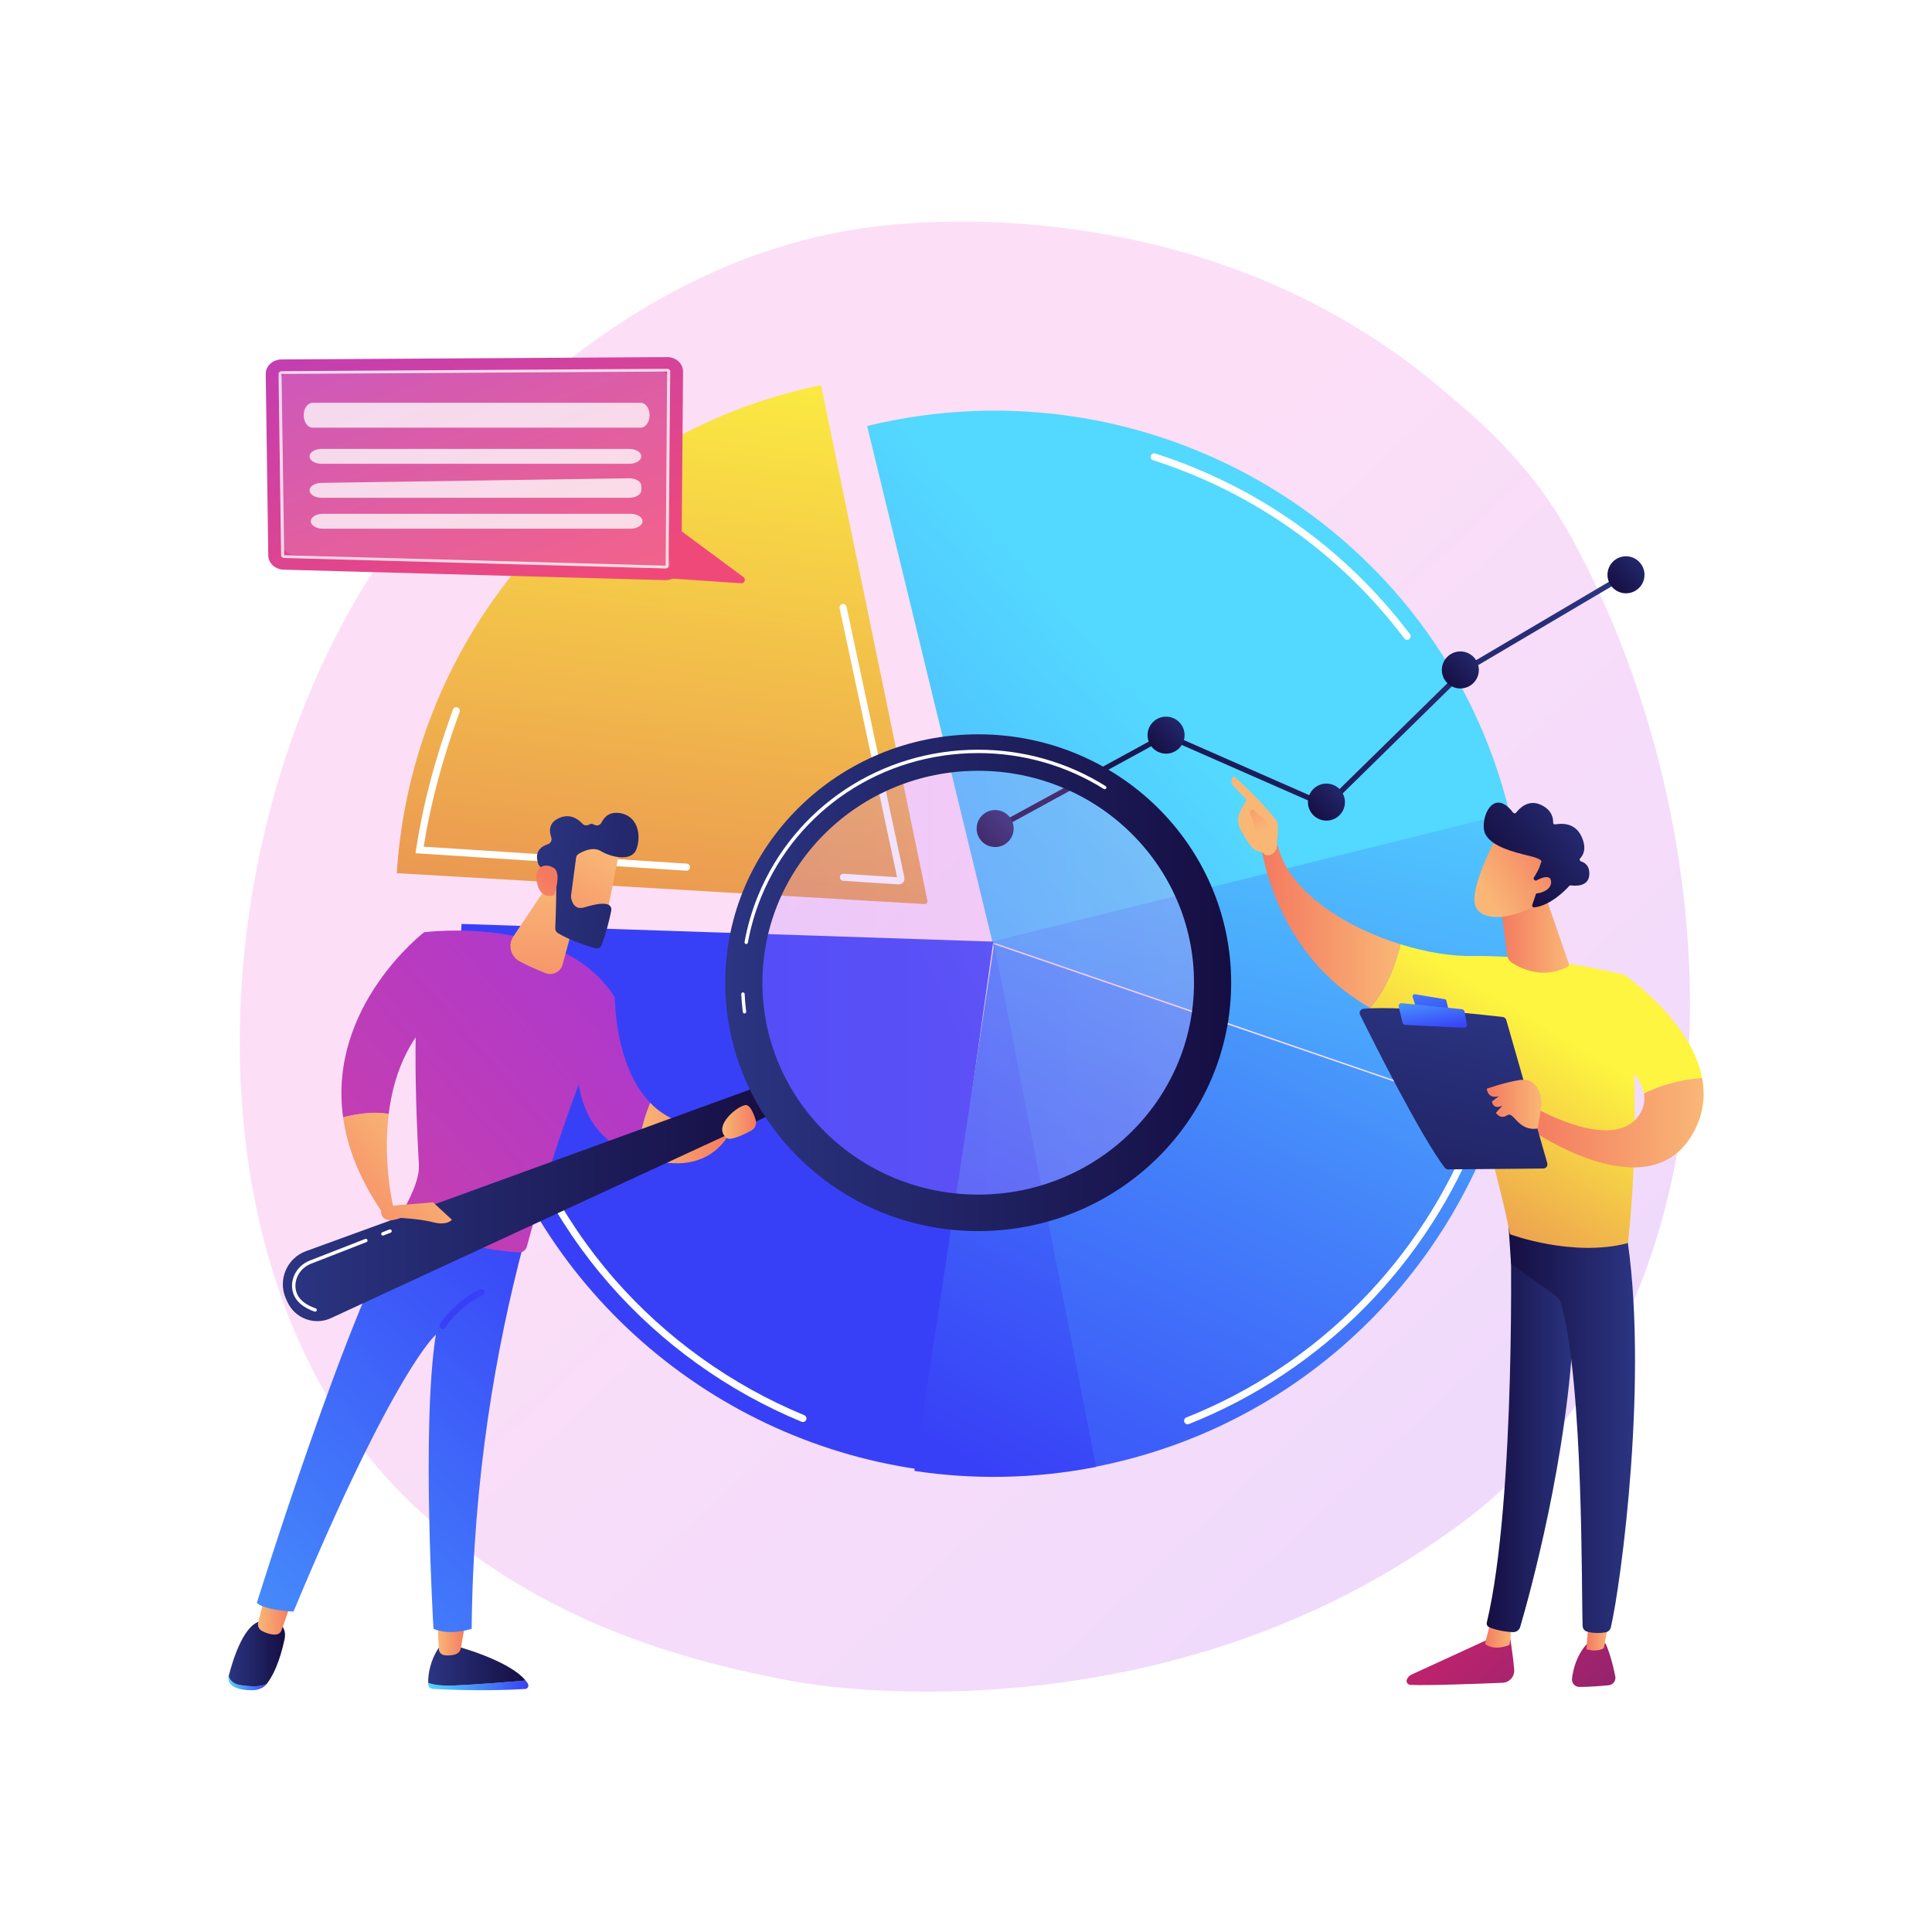 <?xml version="1.0" encoding="utf-8"?>
<!-- Generator: Adobe Illustrator 27.5.0, SVG Export Plug-In . SVG Version: 6.00 Build 0)  -->
<svg version="1.1" xmlns="http://www.w3.org/2000/svg" xmlns:xlink="http://www.w3.org/1999/xlink" x="0px" y="0px"
	 viewBox="0 0 3710 3710" style="enable-background:new 0 0 3710 3710;" xml:space="preserve">
<g id="Background">
	<g>
		<g>
			<rect style="fill:#FFFFFF;" width="3710" height="3710"/>
		</g>
	</g>
</g>
<g id="Illustration">
	<g>
		<linearGradient id="SVGID_1_" gradientUnits="userSpaceOnUse" x1="3520.709" y1="3662.673" x2="1544.665" y2="1559.143">
			<stop  offset="0" style="stop-color:#B37CFF"/>
			<stop  offset="1" style="stop-color:#F895E7"/>
		</linearGradient>
		<path style="opacity:0.3;fill:url(#SVGID_1_);" d="M2925.715,2820.332c-72.947,75.192-138.218,119.392-188.192,152.76
			c-487.383,325.43-1046.223,286.804-1218.475,254.745c-277.906-51.724-510.789-143.385-712.345-325.482
			c-457.996-413.781-435.72-1276.959-85.755-1811.661c41.495-63.4,390.93-581.371,949.268-654.358
			c13.656-1.785,23.846-2.802,32.77-3.747c86.374-9.145,621.613-57.41,1058.048,308.234
			c62.474,52.34,173.655,140.391,256.243,290.737C3312.857,1569.644,3359.253,2373.458,2925.715,2820.332z"/>
		<g>
			<g>
				
					<linearGradient id="SVGID_00000158002036431943682920000017071284146760700063_" gradientUnits="userSpaceOnUse" x1="2163.64" y1="1300.539" x2="115.227" y2="3119.653">
					<stop  offset="0" style="stop-color:#53D8FF"/>
					<stop  offset="1" style="stop-color:#3840F7"/>
				</linearGradient>
				<path style="fill:url(#SVGID_00000158002036431943682920000017071284146760700063_);" d="M2901.053,1570.905
					c-0.832-3.596-1.674-7.192-2.547-10.788c-131.962-543.261-684.161-875.514-1233.371-742.107l241.555,994.433L2901.053,1570.905z
					"/>
				
					<linearGradient id="SVGID_00000181799793972930364440000014024745803486966918_" gradientUnits="userSpaceOnUse" x1="2552.334" y1="1268.864" x2="2109.02" y2="3205.17">
					<stop  offset="0" style="stop-color:#53D8FF"/>
					<stop  offset="1" style="stop-color:#3840F7"/>
				</linearGradient>
				<path style="fill:url(#SVGID_00000181799793972930364440000014024745803486966918_);" d="M1903.734,1808.585l968.018,332.353
					c60.143-174.634,73.769-367.677,29.47-560.963c-1.395-6.088-2.86-12.14-4.358-18.177L1903.734,1808.585z"/>
				
					<linearGradient id="SVGID_00000108988748837325936680000001266648876693891236_" gradientUnits="userSpaceOnUse" x1="2732.739" y1="1271.025" x2="1728.918" y2="3370.392">
					<stop  offset="0" style="stop-color:#53D8FF"/>
					<stop  offset="0.187" style="stop-color:#4CB1FD"/>
					<stop  offset="0.452" style="stop-color:#4481FA"/>
					<stop  offset="0.686" style="stop-color:#3D5DF9"/>
					<stop  offset="0.876" style="stop-color:#3948F7"/>
					<stop  offset="1" style="stop-color:#3840F7"/>
				</linearGradient>
				<path style="fill:url(#SVGID_00000108988748837325936680000001266648876693891236_);" d="M1906.676,1812.446l196.729,1004.245
					c6.299-1.236,12.598-2.512,18.9-3.87c363.301-78.309,639.616-340.533,752.4-668.027L1906.676,1812.446z"/>
				
					<linearGradient id="SVGID_00000034078838333354260040000013432731277238774670_" gradientUnits="userSpaceOnUse" x1="1411.467" y1="576.22" x2="1119.309" y2="2913.495">
					<stop  offset="0" style="stop-color:#FDF53F"/>
					<stop  offset="0.664" style="stop-color:#E57A58"/>
					<stop  offset="1" style="stop-color:#D93C65"/>
				</linearGradient>
				<path style="fill:url(#SVGID_00000034078838333354260040000013432731277238774670_);" d="M1780.885,1729.539L1576.59,739.554
					c-461.934,95.326-786.31,488.114-814.64,937.199l1013.297,59.309C1778.813,1736.27,1781.607,1733.038,1780.885,1729.539z"/>
				
					<linearGradient id="SVGID_00000026139165219644603040000017997161527003077022_" gradientUnits="userSpaceOnUse" x1="3152.77" y1="-6343.041" x2="3837.54" y2="-3021.527" gradientTransform="matrix(0.236 0.972 -0.972 0.236 -1982.502 -970.349)">
					<stop  offset="0" style="stop-color:#53D8FF"/>
					<stop  offset="1" style="stop-color:#3840F7"/>
				</linearGradient>
				<path style="fill:url(#SVGID_00000026139165219644603040000017997161527003077022_);" d="M1907.302,1808.162l-1021.105-33.937
					c-4.372,89.455,3.674,164.431,24.047,256.084c95.043,427.579,444.789,732.632,854.17,791.207L1907.302,1808.162z"/>
				
					<linearGradient id="SVGID_00000034796459890827776140000011041348155923030163_" gradientUnits="userSpaceOnUse" x1="2780.301" y1="861.706" x2="1771.384" y2="2757.247">
					<stop  offset="0" style="stop-color:#53D8FF"/>
					<stop  offset="1" style="stop-color:#3840F7"/>
				</linearGradient>
				<path style="fill:url(#SVGID_00000034796459890827776140000011041348155923030163_);" d="M1755.822,2824.59
					c112.969,17.126,230.643,15.458,348.929-7.63l0,0l-195.674-1004.451L1755.822,2824.59z"/>
			</g>
			<g>
				<path style="fill:#FFFFFF;" d="M1541.83,2730.676c-0.863,0-1.742-0.166-2.589-0.516
					c-141.334-58.36-269.076-149.938-369.414-264.837c-103.683-118.725-178.287-262.996-215.747-417.216
					c-3.349-13.789-6.444-27.819-9.2-41.698c-0.73-3.681,1.662-7.257,5.341-7.989c3.693-0.725,7.259,1.664,7.989,5.341
					c2.717,13.693,5.771,27.534,9.074,41.138c36.948,152.108,110.525,294.397,212.778,411.486
					c98.967,113.327,224.962,203.653,364.365,261.215c3.469,1.431,5.119,5.404,3.688,8.873
					C1547.032,2729.093,1544.499,2730.676,1541.83,2730.676z"/>
			</g>
			<g>
				<path style="fill:#FFFFFF;" d="M2280.594,2735.05c-2.702,0-5.258-1.624-6.317-4.29c-1.385-3.489,0.32-7.438,3.809-8.822
					c252.778-100.324,453.726-304.3,551.321-559.629c1.339-3.505,5.263-5.262,8.772-3.921c3.505,1.34,5.261,5.267,3.921,8.772
					c-98.949,258.874-302.696,465.687-559.001,567.409C2282.276,2734.896,2281.428,2735.05,2280.594,2735.05z"/>
			</g>
			<g>
				<path style="fill:#FFFFFF;" d="M2702.072,1228.656c-2.059,0-4.092-0.931-5.427-2.701
					c-122.125-161.755-288.941-280.078-482.418-342.177c-3.573-1.146-5.539-4.973-4.392-8.546c1.148-3.571,4.975-5.545,8.546-4.393
					c196.157,62.959,365.287,182.925,489.109,346.928c2.261,2.994,1.665,7.255-1.329,9.516
					C2704.935,1228.21,2703.497,1228.656,2702.072,1228.656z"/>
			</g>
			<g>
				<path style="fill:#FFFFFF;" d="M1318.183,1672.016c-0.148,0-0.295-0.005-0.445-0.015l-519.901-33.531l1.14-7.343
					c13.68-88.141,36.186-173.493,70.829-268.605c1.286-3.528,5.187-5.338,8.71-4.059c3.525,1.286,5.343,5.184,4.059,8.71
					c-33.37,91.612-55.369,174.039-69.007,258.695l505.047,32.574c3.744,0.24,6.584,3.472,6.343,7.217
					C1324.726,1669.254,1321.736,1672.016,1318.183,1672.016z"/>
			</g>
			<g>
				<path style="fill:#FFFFFF;" d="M1725.972,1698.288c-0.242,0-0.484-0.008-0.728-0.025l-106.053-6.861
					c-3.746-0.242-6.584-3.474-6.342-7.217c0.241-3.745,3.469-6.577,7.217-6.342l102.556,6.634l-110.301-516.449
					c-0.783-3.671,1.556-7.28,5.225-8.065c3.688-0.776,7.281,1.556,8.065,5.225l111.033,519.88c0.722,3.379-0.159,6.818-2.418,9.434
					C1732.126,1696.931,1729.15,1698.288,1725.972,1698.288z M1723.354,1687.907h0.035H1723.354z"/>
			</g>
		</g>
		<g>
			<g>
				
					<linearGradient id="SVGID_00000045580896263647199750000008084123308165044868_" gradientUnits="userSpaceOnUse" x1="2948.849" y1="924.651" x2="2084.405" y2="1770.302">
					<stop  offset="0" style="stop-color:#2B3582"/>
					<stop  offset="1" style="stop-color:#150E42"/>
				</linearGradient>
				<polygon style="fill:url(#SVGID_00000045580896263647199750000008084123308165044868_);" points="1913.414,1595.511 
					1908.527,1586.567 2238.955,1406.024 2546.018,1540.996 2809.628,1282.424 2810.164,1282.107 3119.781,1099.382 
					3124.959,1108.16 2815.878,1290.569 2548.231,1553.102 2239.442,1417.37 				"/>
			</g>
			
				<linearGradient id="SVGID_00000067214940735022202340000011449972283793269145_" gradientUnits="userSpaceOnUse" x1="1967.64" y1="1535.601" x2="1883.274" y2="1618.133">
				<stop  offset="0" style="stop-color:#2B3582"/>
				<stop  offset="1" style="stop-color:#150E42"/>
			</linearGradient>
			<circle style="fill:url(#SVGID_00000067214940735022202340000011449972283793269145_);" cx="1910.971" cy="1591.038" r="35.53"/>
			
				<linearGradient id="SVGID_00000121961755949531631110000015561441195512734139_" gradientUnits="userSpaceOnUse" x1="2295.868" y1="1356.259" x2="2211.502" y2="1438.792">
				<stop  offset="0" style="stop-color:#2B3582"/>
				<stop  offset="1" style="stop-color:#150E42"/>
			</linearGradient>
			<circle style="fill:url(#SVGID_00000121961755949531631110000015561441195512734139_);" cx="2239.199" cy="1411.697" r="35.53"/>
			
				<linearGradient id="SVGID_00000030484689608809495960000014378110324613209747_" gradientUnits="userSpaceOnUse" x1="2603.794" y1="1484.844" x2="2519.427" y2="1567.376">
				<stop  offset="0" style="stop-color:#2B3582"/>
				<stop  offset="1" style="stop-color:#150E42"/>
			</linearGradient>
			<circle style="fill:url(#SVGID_00000030484689608809495960000014378110324613209747_);" cx="2547.125" cy="1540.281" r="35.53"/>
			
				<linearGradient id="SVGID_00000083070498085157791090000000012930372875894173_" gradientUnits="userSpaceOnUse" x1="2860.962" y1="1231.059" x2="2776.596" y2="1313.591">
				<stop  offset="0" style="stop-color:#2B3582"/>
				<stop  offset="1" style="stop-color:#150E42"/>
			</linearGradient>
			<circle style="fill:url(#SVGID_00000083070498085157791090000000012930372875894173_);" cx="2804.293" cy="1286.496" r="35.53"/>
			
				<linearGradient id="SVGID_00000073689364817712580350000014030991042135402646_" gradientUnits="userSpaceOnUse" x1="3179.039" y1="1048.334" x2="3094.673" y2="1130.866">
				<stop  offset="0" style="stop-color:#2B3582"/>
				<stop  offset="1" style="stop-color:#150E42"/>
			</linearGradient>
			<circle style="fill:url(#SVGID_00000073689364817712580350000014030991042135402646_);" cx="3122.37" cy="1103.771" r="35.53"/>
		</g>
		<g>
			<g>
				<g>
					
						<linearGradient id="SVGID_00000034078148648917750820000003456523703357410181_" gradientUnits="userSpaceOnUse" x1="1962.962" y1="3236.396" x2="2155.42" y2="3236.396" gradientTransform="matrix(1 0 0 1 -1140.734 0)">
						<stop  offset="0" style="stop-color:#53D8FF"/>
						<stop  offset="1" style="stop-color:#3840F7"/>
					</linearGradient>
					<path style="fill:url(#SVGID_00000034078148648917750820000003456523703357410181_);" d="M1009.252,3227.087
						c-32.97,2.85-90.192,7.479-135.303,9.465c-27.117,1.194-42.729-1.462-51.72-5.062c0.015,1.014,0.044,1.972,0.084,2.861
						c0.213,4.747,4.071,8.544,8.865,8.812c85.24,4.758,153.03,1.646,177.164,0.178c4.99-0.304,7.964-5.727,5.412-9.981
						C1012.477,3231.232,1010.931,3229.147,1009.252,3227.087z"/>
					
						<linearGradient id="SVGID_00000091694029754163106290000017689803370996028585_" gradientUnits="userSpaceOnUse" x1="1962.951" y1="3198.676" x2="2149.985" y2="3198.676" gradientTransform="matrix(1 0 0 1 -1140.734 0)">
						<stop  offset="0" style="stop-color:#2B3582"/>
						<stop  offset="1" style="stop-color:#150E42"/>
					</linearGradient>
					<path style="fill:url(#SVGID_00000091694029754163106290000017689803370996028585_);" d="M873.948,3236.552
						c45.111-1.985,102.333-6.615,135.303-9.465c-32.415-39.77-135.303-66.575-135.303-66.575H844.89
						c-19.986,28.81-22.88,56.239-22.661,70.979C831.219,3235.09,846.831,3237.745,873.948,3236.552z"/>
					
						<linearGradient id="SVGID_00000176032765099741397980000002773611239756307348_" gradientUnits="userSpaceOnUse" x1="1980.73" y1="3146.015" x2="2034.941" y2="3146.015" gradientTransform="matrix(1 0 0 1 -1140.734 0)">
						<stop  offset="0" style="stop-color:#F9B776"/>
						<stop  offset="1" style="stop-color:#F47960"/>
					</linearGradient>
					<path style="fill:url(#SVGID_00000176032765099741397980000002773611239756307348_);" d="M839.997,3113.072l2.719,53.812
						c0.294,5.827,4.656,10.724,10.492,11.558c5.806,0.83,13.583,0.936,21.829-1.809c5.073-1.689,8.839-5.963,9.775-11.177
						l9.396-52.384H839.997z"/>
				</g>
				<g>
					<g>
						
							<linearGradient id="SVGID_00000119815179591692658670000005648224833101760658_" gradientUnits="userSpaceOnUse" x1="1579.281" y1="3232.245" x2="1653.034" y2="3232.245" gradientTransform="matrix(1 0 0 1 -1140.734 0)">
							<stop  offset="0" style="stop-color:#53D8FF"/>
							<stop  offset="1" style="stop-color:#3840F7"/>
						</linearGradient>
						<path style="fill:url(#SVGID_00000119815179591692658670000005648224833101760658_);" d="M462.563,3236.148
							c-14.298-1.994-20.767-9.422-23.479-17.362c-0.018,0.072-0.036,0.143-0.054,0.214c-2.103,8.376,2.773,17.057,12.522,21.186
							c11.784,4.99,24.668,5.841,34.671,5.428c10.731-0.442,20.582-4.883,25.996-11.99l0.081-0.107
							C501.528,3238.846,486.408,3239.473,462.563,3236.148z"/>
						
							<linearGradient id="SVGID_00000116929936357830728720000003529318654095976378_" gradientUnits="userSpaceOnUse" x1="1579.817" y1="3175.457" x2="1688.072" y2="3175.457" gradientTransform="matrix(1 0 0 1 -1140.734 0)">
							<stop  offset="0" style="stop-color:#2B3582"/>
							<stop  offset="1" style="stop-color:#150E42"/>
						</linearGradient>
						<path style="fill:url(#SVGID_00000116929936357830728720000003529318654095976378_);" d="M529.975,3112.727h-23.964
							c-36.502-0.746-59.424,76.244-66.927,106.059c2.712,7.94,9.181,15.368,23.479,17.362c23.845,3.326,38.965,2.698,49.737-2.632
							c19.721-25.951,29.497-63.958,34.197-86.139C551.842,3122.149,529.975,3112.727,529.975,3112.727z"/>
					</g>
					
						<linearGradient id="SVGID_00000164482856668830458360000018067364715535970690_" gradientUnits="userSpaceOnUse" x1="1636.086" y1="3100.822" x2="1700.875" y2="3100.822" gradientTransform="matrix(1 0 0 1 -1140.734 0)">
						<stop  offset="0" style="stop-color:#F9B776"/>
						<stop  offset="1" style="stop-color:#F47960"/>
					</linearGradient>
					<path style="fill:url(#SVGID_00000164482856668830458360000018067364715535970690_);" d="M509.091,3062.781l-13.307,52.926
						c-1.632,6.489,1.474,13.201,7.474,16.28c7.444,3.82,17.925,7.835,27.557,6.673c4.53-0.547,8.293-3.737,9.789-8.002
						l19.536-55.684L509.091,3062.781z"/>
				</g>
				
					<linearGradient id="SVGID_00000002379239530774313810000011745307847761139361_" gradientUnits="userSpaceOnUse" x1="-172.463" y1="3826.362" x2="1145.649" y2="2399.537">
					<stop  offset="0" style="stop-color:#53D8FF"/>
					<stop  offset="1" style="stop-color:#3840F7"/>
				</linearGradient>
				<path style="fill:url(#SVGID_00000002379239530774313810000011745307847761139361_);" d="M493.219,3078.079
					c16.556,14.686,70.406,16.625,70.406,16.625c193.978-465.566,273.328-531.706,273.328-531.706
					c-28.009,175.726-4.516,564.761-4.516,564.761c32.01,14.125,73.278,0,73.278,0c2.6-287.687,46.819-538.577,99.056-736.374
					c-131.105-2.947-200.826-47.811-223.592-65.817C671.894,2501.757,493.219,3078.079,493.219,3078.079z"/>
				
					<linearGradient id="SVGID_00000164513962006659591020000005254939844258141591_" gradientUnits="userSpaceOnUse" x1="2450.849" y1="1748.364" x2="965.603" y2="3040.151" gradientTransform="matrix(1 0 0 1 -1140.734 0)">
					<stop  offset="0" style="stop-color:#A737D5"/>
					<stop  offset="1" style="stop-color:#EF497A"/>
				</linearGradient>
				<path style="fill:url(#SVGID_00000164513962006659591020000005254939844258141591_);" d="M814.476,1790.165
					c-24.815,123.78-15.922,345.323-10.08,446.375c1.642,28.403-18.185,67.777-34.211,94.639c-2.514,4.213-0.962,9.608,3.402,11.851
					c26.831,13.79,117.729,56.528,223.076,61.845c7.024,0.354,13.296-4.43,15.116-11.224
					c78.145-291.782,168.91-478.233,168.91-478.233C1080.48,1755.394,814.476,1790.165,814.476,1790.165z"/>
				
					<linearGradient id="SVGID_00000029032412803015063710000000488514495208179340_" gradientUnits="userSpaceOnUse" x1="1854.415" y1="2860.891" x2="1885.459" y2="2798.802" gradientTransform="matrix(1 0 0 1 -1140.734 0)">
					<stop  offset="0" style="stop-color:#53D8FF"/>
					<stop  offset="1" style="stop-color:#3840F7"/>
				</linearGradient>
				<path style="fill:url(#SVGID_00000029032412803015063710000000488514495208179340_);" d="M850.189,2551.975
					c-1.101,0-2.217-0.297-3.227-0.91c-2.927-1.79-3.856-5.606-2.075-8.53c1.043-1.717,26.136-42.273,76.912-66.771
					c3.085-1.48,6.801-0.2,8.296,2.894c1.489,3.088,0.194,6.807-2.897,8.293c-47.336,22.841-71.461,61.657-71.7,62.045
					C854.327,2550.913,852.282,2551.975,850.189,2551.975z"/>
				<g>
					
						<linearGradient id="SVGID_00000047047894338660229340000001793146244933288634_" gradientUnits="userSpaceOnUse" x1="1932.911" y1="2156.451" x2="1702.276" y2="2360.684" gradientTransform="matrix(1 0 0 1 -1140.734 0)">
						<stop  offset="0" style="stop-color:#F9B776"/>
						<stop  offset="1" style="stop-color:#F47960"/>
					</linearGradient>
					<path style="fill:url(#SVGID_00000047047894338660229340000001793146244933288634_);" d="M658.822,2145.411
						c7.971,57.663,31.521,120.559,78.633,187.368l17.909-14.6c0,0-20.674-83.879-8.921-179.073
						C717.381,2133.437,683.059,2139.281,658.822,2145.411z"/>
					
						<linearGradient id="SVGID_00000127728000379245465610000011990922234395433396_" gradientUnits="userSpaceOnUse" x1="2327.028" y1="1611.47" x2="848.481" y2="2897.431" gradientTransform="matrix(1 0 0 1 -1140.734 0)">
						<stop  offset="0" style="stop-color:#A737D5"/>
						<stop  offset="1" style="stop-color:#EF497A"/>
					</linearGradient>
					<path style="fill:url(#SVGID_00000127728000379245465610000011990922234395433396_);" d="M842.193,1942.893l-27.718-152.728
						c0,0-185.192,141.558-155.654,355.246c24.237-6.131,58.56-11.974,87.621-6.305
						C754.91,2070.532,780.199,1996.088,842.193,1942.893z"/>
				</g>
				<g>
					
						<linearGradient id="SVGID_00000163793575998624777940000015305568313903903638_" gradientUnits="userSpaceOnUse" x1="2559.454" y1="1878.704" x2="1080.905" y2="3164.667" gradientTransform="matrix(1 0 0 1 -1140.734 0)">
						<stop  offset="0" style="stop-color:#A737D5"/>
						<stop  offset="1" style="stop-color:#EF497A"/>
					</linearGradient>
					<path style="fill:url(#SVGID_00000163793575998624777940000015305568313903903638_);" d="M1180.689,1915.418l-71.483,153.951
						c11.558,92.945,61.488,133.133,115.323,148.547c3.357-42.36,14.068-76.583,24.007-100.255
						C1179.748,2046.639,1180.689,1915.418,1180.689,1915.418z"/>
					
						<linearGradient id="SVGID_00000080892234709389233630000006594197323448008087_" gradientUnits="userSpaceOnUse" x1="2365.262" y1="2175.769" x2="2546.896" y2="2175.769" gradientTransform="matrix(1 0 0 1 -1140.734 0)">
						<stop  offset="0" style="stop-color:#F9B776"/>
						<stop  offset="1" style="stop-color:#F47960"/>
					</linearGradient>
					<path style="fill:url(#SVGID_00000080892234709389233630000006594197323448008087_);" d="M1248.536,2117.66
						c-9.939,23.673-20.65,57.895-24.007,100.255c143.634,55.728,181.634-52.349,181.634-52.349l-26.545-4.683
						C1319.672,2167.198,1277.798,2147.873,1248.536,2117.66z"/>
				</g>
				
					<linearGradient id="SVGID_00000137845722904886652030000012172396102859795074_" gradientUnits="userSpaceOnUse" x1="2188.709" y1="1690.377" x2="2186.725" y2="2029.565" gradientTransform="matrix(1 0 0 1 -1140.734 0)">
					<stop  offset="0" style="stop-color:#F9B776"/>
					<stop  offset="1" style="stop-color:#F47960"/>
				</linearGradient>
				<path style="fill:url(#SVGID_00000137845722904886652030000012172396102859795074_);" d="M1114.829,1725.354l-34.51,126.863
					c-3.877,14.251-19.292,21.905-33.006,16.422c-14.8-5.916-33.576-13.992-49.74-22.719c-17.254-9.315-22.652-31.51-11.73-47.795
					l71.749-106.982L1114.829,1725.354z"/>
			</g>
			
				<linearGradient id="SVGID_00000183206580438670392620000002466721170988211890_" gradientUnits="userSpaceOnUse" x1="1683.858" y1="2308.824" x2="2634.998" y2="2308.824" gradientTransform="matrix(1 0 0 1 -1140.734 0)">
				<stop  offset="0" style="stop-color:#2B3582"/>
				<stop  offset="1" style="stop-color:#150E42"/>
			</linearGradient>
			<path style="fill:url(#SVGID_00000183206580438670392620000002466721170988211890_);" d="M1471.994,2080.673L587.7,2402.521
				c-37.088,13.499-54.816,55.729-38.477,91.656l2.683,5.899c14.456,31.787,52.027,45.729,83.72,31.068l858.639-397.211
				L1471.994,2080.673z"/>
			
				<linearGradient id="SVGID_00000054250070517667724940000013571970668997284284_" gradientUnits="userSpaceOnUse" x1="2582.656" y1="1887.072" x2="3455.714" y2="1887.072" gradientTransform="matrix(1 0 0 1 -1140.734 0)">
				<stop  offset="0" style="stop-color:#B37CFF"/>
				<stop  offset="1" style="stop-color:#F895E7"/>
			</linearGradient>
			
				<ellipse style="opacity:0.23;fill:url(#SVGID_00000054250070517667724940000013571970668997284284_);" cx="1878.452" cy="1887.072" rx="436.529" ry="428.654"/>
			
				<linearGradient id="SVGID_00000101782834166420007000000013229440952790398351_" gradientUnits="userSpaceOnUse" x1="2533.446" y1="1887.072" x2="3504.925" y2="1887.072" gradientTransform="matrix(1 0 0 1 -1140.734 0)">
				<stop  offset="0" style="stop-color:#2B3582"/>
				<stop  offset="1" style="stop-color:#150E42"/>
			</linearGradient>
			<path style="fill:url(#SVGID_00000101782834166420007000000013229440952790398351_);" d="M1878.451,1410.094
				c-268.266,0-485.739,213.551-485.739,476.976c0,263.429,217.473,476.978,485.739,476.978
				c268.267,0,485.74-213.549,485.74-476.978C2364.191,1623.645,2146.718,1410.094,1878.451,1410.094z M1878.451,2293.982
				c-228.859,0-414.386-182.179-414.386-406.911c0-224.73,185.528-406.911,414.386-406.911
				c228.86,0,414.387,182.181,414.387,406.911C2292.838,2111.803,2107.311,2293.982,1878.451,2293.982z"/>
			<path style="fill:#FFFFFF;" d="M1429.643,1946.159c-1.622,0-3.029-1.204-3.236-2.852c-1.45-11.367-2.46-22.871-3.021-34.199
				c-0.086-1.8,1.303-3.332,3.099-3.418c2.14-0.129,3.34,1.299,3.426,3.098c0.544,11.16,1.545,22.496,2.969,33.698
				c0.224,1.786-1.036,3.418-2.822,3.646C1429.919,1946.151,1429.772,1946.159,1429.643,1946.159z M1432.974,1812.786
				c-0.19,0-0.38-0.017-0.578-0.052c-1.769-0.315-2.952-2.011-2.632-3.785c5.506-30.69,14.318-60.868,26.203-89.69l0.009-0.009
				c70.021-169.864,235.858-279.629,422.479-279.629c87.023,0,171.612,24.174,244.644,69.913c1.528,0.958,1.985,2.969,1.027,4.497
				c-0.941,1.536-2.96,1.989-4.497,1.036c-71.988-45.086-155.386-68.92-241.175-68.92c-183.971,0-347.435,108.181-416.446,275.598
				c-0.009,0.009-0.009,0.013-0.009,0.017c-11.712,28.391-20.394,58.11-25.814,88.335
				C1435.9,1811.677,1434.528,1812.786,1432.974,1812.786z"/>
			<g>
				
					<linearGradient id="SVGID_00000141418195293584153330000015623522914456670364_" gradientUnits="userSpaceOnUse" x1="1968.019" y1="3431.925" x2="1801.055" y2="3652.805" gradientTransform="matrix(0.99 -0.143 0.143 0.99 -1279.788 -1480.94)">
					<stop  offset="0" style="stop-color:#F9B776"/>
					<stop  offset="1" style="stop-color:#F47960"/>
				</linearGradient>
				<path style="fill:url(#SVGID_00000141418195293584153330000015623522914456670364_);" d="M1190.329,1628.968
					c0.314,2.179-28.784,144.771-28.784,144.771l-81.065-18.345l7.5-139.246C1087.98,1616.149,1185.067,1592.496,1190.329,1628.968z
					"/>
				
					<linearGradient id="SVGID_00000162337354697949009440000010554955463441647780_" gradientUnits="userSpaceOnUse" x1="1005.817" y1="1670.953" x2="1585.109" y2="1744.197">
					<stop  offset="0" style="stop-color:#2B3582"/>
					<stop  offset="1" style="stop-color:#150E42"/>
				</linearGradient>
				<path style="fill:url(#SVGID_00000162337354697949009440000010554955463441647780_);" d="M1106.213,1647.177l-9.688,72.992
					c-0.124,0.936-0.123,1.861,0.01,2.796c0.818,5.722,5.074,25.2,24.737,19.63c17.842-5.054,34.2-9.401,45.5-5.945
					c5.073,1.552,8.135,6.691,7.073,11.889c-2.647,12.955-9.152,42.037-18.659,66.441c-1.929,4.952-7.352,7.553-12.455,6.065
					c-15.375-4.482-47.536-14.843-71.457-29.238c-3.241-1.951-5.172-5.476-5.013-9.255c0.778-18.427,2.933-74.441,1.119-90.143
					c-1.703-14.738-19.79-23.567-27.648-26.732c-2.577-1.038-4.596-3.068-5.625-5.648c-3.639-9.119-8.656-30.222,17.937-38.869
					c5.566-1.81,8.499-7.811,6.521-13.319c-3.938-10.966-5.599-27.7,14.974-36.92c20.911-9.371,36.527,1.776,44.96,10.835
					c3.409,3.663,8.881,4.221,13.111,1.548c2.408-1.522,5.511-2.021,9.26,0.314c5.051,3.147,11.74,1.002,14.347-4.348
					c5.008-10.278,15.213-21.288,35.685-17.782c36.326,6.221,40.44,46.475,30.857,70.064c-9.583,23.589-48.584,14.605-68.149,2.713
					c-14.876-9.042-34.172,0.435-42.567,5.498C1108.382,1641.368,1106.622,1644.099,1106.213,1647.177z"/>
				
					<linearGradient id="SVGID_00000156547095827268550620000012717883347825439665_" gradientUnits="userSpaceOnUse" x1="1723.482" y1="3606.845" x2="1857.401" y2="3469.448" gradientTransform="matrix(0.99 -0.143 0.143 0.99 -1279.788 -1480.94)">
					<stop  offset="0" style="stop-color:#F9B776"/>
					<stop  offset="1" style="stop-color:#F47960"/>
				</linearGradient>
				<path style="fill:url(#SVGID_00000156547095827268550620000012717883347825439665_);" d="M1064.117,1719.022
					c0,0,14.934-41.819-0.409-52.061c-15.343-10.241-38.067-4.924-33.064,25.37
					C1036.868,1730.014,1064.117,1719.022,1064.117,1719.022z"/>
			</g>
			
				<linearGradient id="SVGID_00000050636996660224282020000002789842391550798498_" gradientUnits="userSpaceOnUse" x1="2023.989" y1="2259.304" x2="1793.354" y2="2463.536" gradientTransform="matrix(1 0 0 1 -1140.734 0)">
				<stop  offset="0" style="stop-color:#F9B776"/>
				<stop  offset="1" style="stop-color:#F47960"/>
			</linearGradient>
			<path style="fill:url(#SVGID_00000050636996660224282020000002789842391550798498_);" d="M747.979,2315.637l83.597-6.813
				l36.204,33.374c0,0-8.565,11.84-35.343,5.034c-26.778-6.805-63.458-8.475-63.458-8.475s-36.967,16.666-37.418-14.517
				L747.979,2315.637z"/>
			
				<linearGradient id="SVGID_00000009564508873882228190000011416365595168003775_" gradientUnits="userSpaceOnUse" x1="2527.6" y1="2154.438" x2="2592.644" y2="2154.438" gradientTransform="matrix(1 0 0 1 -1140.734 0)">
				<stop  offset="0" style="stop-color:#F9B776"/>
				<stop  offset="1" style="stop-color:#F47960"/>
			</linearGradient>
			<path style="fill:url(#SVGID_00000009564508873882228190000011416365595168003775_);" d="M1395.516,2185.341
				c7.229,5.648,31.999-6.144,47.155-14.296c7.387-3.973,10.965-12.611,8.429-20.606c-3.648-11.502-9.725-26.35-17.214-28.222
				C1421.462,2119.11,1365.723,2162.065,1395.516,2185.341z"/>
			<path style="fill:#FFFFFF;" d="M605.149,2518.772c-0.354,0-0.716-0.056-1.07-0.177c-34.54-11.945-42.575-32.352-43.231-47.369
				c-0.949-21.948,12.842-42.316,34.307-50.688l106.183-41.406c1.648-0.656,3.556,0.168,4.22,1.855
				c0.656,1.679-0.173,3.573-1.856,4.229l-106.183,41.401c-18.858,7.357-30.975,25.167-30.147,44.323
				c0.82,18.901,13.887,32.857,38.846,41.483c1.7,0.591,2.607,2.447,2.011,4.151
				C607.764,2517.927,606.504,2518.772,605.149,2518.772z"/>
			<path style="fill:#FFFFFF;" d="M735.23,2372.677c-1.303,0-2.537-0.79-3.038-2.076c-0.656-1.683,0.173-3.573,1.856-4.229
				l13.766-5.364c1.648-0.66,3.564,0.177,4.22,1.856c0.656,1.683-0.173,3.573-1.856,4.229l-13.766,5.364
				C736.024,2372.608,735.627,2372.677,735.23,2372.677z"/>
		</g>
		<g>
			
				<linearGradient id="SVGID_00000060723836542849229420000017022949986364965518_" gradientUnits="userSpaceOnUse" x1="-3751.419" y1="3090.149" x2="-4337.626" y2="3727.779" gradientTransform="matrix(-1 0 0 1 -1038.069 0)">
				<stop  offset="0" style="stop-color:#CB236D"/>
				<stop  offset="1" style="stop-color:#4C246D"/>
			</linearGradient>
			<path style="fill:url(#SVGID_00000060723836542849229420000017022949986364965518_);" d="M2898.651,3137.649
				c0,0,6.071,34.368,9.047,68.389c1.163,13.297-9.087,24.842-22.423,25.397c-45.306,1.887-142.217,5.556-176.992,4.004
				c-5.228-0.233-8.646-5.585-6.711-10.448c1.621-4.074,4.749-7.368,8.732-9.199l160.08-73.573L2898.651,3137.649z"/>
			
				<linearGradient id="SVGID_00000030482336806271220880000002381627572073113010_" gradientUnits="userSpaceOnUse" x1="-3941.693" y1="3137.508" x2="-3889.623" y2="3137.508" gradientTransform="matrix(-1 0 0 1 -1038.069 0)">
				<stop  offset="0" style="stop-color:#F9B776"/>
				<stop  offset="1" style="stop-color:#F47960"/>
			</linearGradient>
			<path style="fill:url(#SVGID_00000030482336806271220880000002381627572073113010_);" d="M2903.624,3117.455l-4.877,41.11
				c0,0-28.042,13.054-47.192-1.646l11.613-45.812L2903.624,3117.455z"/>
			
				<linearGradient id="SVGID_00000048478086605382963110000013061641020245805975_" gradientUnits="userSpaceOnUse" x1="-4065.162" y1="2739.365" x2="-3892.994" y2="2739.365" gradientTransform="matrix(-1 0 0 1 -1038.069 0)">
				<stop  offset="0" style="stop-color:#2B3582"/>
				<stop  offset="1" style="stop-color:#150E42"/>
			</linearGradient>
			<path style="fill:url(#SVGID_00000048478086605382963110000013061641020245805975_);" d="M2899.958,2344.591
				c2.107,10.736,11.309,535.722-44.808,770.987c-0.916,3.839,1.031,7.795,4.684,9.288c8.608,3.517,25.481,8.609,45.703,9.288
				c6.263,0.21,11.877-3.86,13.644-9.871c16.041-54.585,92.906-328.071,102.934-589.324c11.204-291.925,0-9.94,0-9.94l-6.572-180.45
				L2899.958,2344.591z"/>
			
				<linearGradient id="SVGID_00000127766291618111554960000001541032082700294814_" gradientUnits="userSpaceOnUse" x1="-3882.925" y1="2969.249" x2="-4469.131" y2="3606.878" gradientTransform="matrix(-1 0 0 1 -1038.069 0)">
				<stop  offset="0" style="stop-color:#CB236D"/>
				<stop  offset="1" style="stop-color:#4C246D"/>
			</linearGradient>
			<path style="fill:url(#SVGID_00000127766291618111554960000001541032082700294814_);" d="M3082.795,3155.579
				c0,0,9.664,17.351,19.019,63.455c1.69,8.326-4.128,16.295-12.583,17.126c-14.959,1.471-37.99,3.362-56.438,3.236
				c-8.504-0.059-15.142-7.463-14.116-15.906c2.043-16.829,8.409-44.438,28.076-65.958L3082.795,3155.579z"/>
			
				<linearGradient id="SVGID_00000037662052459318339620000004007032362361967273_" gradientUnits="userSpaceOnUse" x1="-4129.351" y1="3134.837" x2="-4084.394" y2="3134.837" gradientTransform="matrix(-1 0 0 1 -1038.069 0)">
				<stop  offset="0" style="stop-color:#F9B776"/>
				<stop  offset="1" style="stop-color:#F47960"/>
			</linearGradient>
			<path style="fill:url(#SVGID_00000037662052459318339620000004007032362361967273_);" d="M3091.282,3102.703l-11.397,62.168
				c0,0-11.269,8.381-33.561,2.305l5.44-66.889L3091.282,3102.703z"/>
			
				<linearGradient id="SVGID_00000036218878739810962640000012531281053037341081_" gradientUnits="userSpaceOnUse" x1="-4177.809" y1="2733.732" x2="-3933.385" y2="2733.732" gradientTransform="matrix(-1 0 0 1 -1038.069 0)">
				<stop  offset="0" style="stop-color:#2B3582"/>
				<stop  offset="1" style="stop-color:#150E42"/>
			</linearGradient>
			<path style="fill:url(#SVGID_00000036218878739810962640000012531281053037341081_);" d="M3122.072,2360.701
				c45.896,276.987-9.956,684.597-28.792,764.376c-1.154,4.884-5.095,8.626-10.046,9.447c-8.408,1.394-22.251,2.531-35.898-1.433
				c-4.702-1.366-8.006-5.607-8.198-10.5c-2.527-64.499,2.021-460.46-40.743-616.946c-2.167-7.931-7.01-14.846-13.711-19.61
				l-83.004-59.009l-6.364-95.382L3122.072,2360.701z"/>
			<g>
				
					<linearGradient id="SVGID_00000083072310022030679780000009047195519841972378_" gradientUnits="userSpaceOnUse" x1="2980.383" y1="1979.532" x2="2538.747" y2="2713.328">
					<stop  offset="0" style="stop-color:#FDF53F"/>
					<stop  offset="0.664" style="stop-color:#E57A58"/>
					<stop  offset="1" style="stop-color:#D93C65"/>
				</linearGradient>
				<path style="fill:url(#SVGID_00000083072310022030679780000009047195519841972378_);" d="M2829.619,1835.864
					c137.543-2.273,289.305,36.115,289.305,36.115c40.998,239.225,7.169,515.154,7.169,515.154
					c-106.482,27.924-226.6-17.072-226.6-17.072c-17.698-99.991-100.272-381.397-100.272-381.397
					c-67.203-8.341-122.563-27.729-168.154-53.363c34.775-40.31,51.169-91.601,58.29-121.921
					C2737.987,1828.492,2787.196,1836.565,2829.619,1835.864z"/>
				
					<linearGradient id="SVGID_00000121985951126451459210000015914100129124394112_" gradientUnits="userSpaceOnUse" x1="-3727.426" y1="1779.073" x2="-3461.411" y2="1779.073" gradientTransform="matrix(-1 0 0 1 -1038.069 0)">
					<stop  offset="0" style="stop-color:#F9B776"/>
					<stop  offset="1" style="stop-color:#F47960"/>
				</linearGradient>
				<path style="fill:url(#SVGID_00000121985951126451459210000015914100129124394112_);" d="M2423.343,1633.271
					c13.512-16.319,30.612-8.599,30.612-8.599c20.241,85.498,126.37,154.822,235.403,188.707
					c-7.121,30.32-23.514,81.612-58.29,121.921C2450.118,1833.559,2423.343,1633.271,2423.343,1633.271z"/>
			</g>
			<g>
				
					<linearGradient id="SVGID_00000114759268147472398120000002272265944673670051_" gradientUnits="userSpaceOnUse" x1="13968.449" y1="1734.483" x2="14146.952" y2="2140.617" gradientTransform="matrix(1 0 0 1 -11485.847 0)">
					<stop  offset="0" style="stop-color:#F9B776"/>
					<stop  offset="1" style="stop-color:#F47960"/>
				</linearGradient>
				<path style="fill:url(#SVGID_00000114759268147472398120000002272265944673670051_);" d="M2426.622,1637.421
					c-1.414,4.494,14.958,11.338,24.598-7.044c0.337-8.81,5.695-46.552,0.43-53.729c-28.037-38.224-82.396-86.141-82.396-86.141
					c-9.187,9.065-1.618,17.97-1.618,17.97l26.369,27.47c-5.515,9.967-12.243,18.38-15.396,30.437
					c-2.388,9.13-0.927,18.887,3.684,27.196c4.629,8.339,10.944,19.18,16.914,27.663
					C2410.509,1637.3,2426.622,1637.421,2426.622,1637.421z"/>
				
					<linearGradient id="SVGID_00000168810655193679485860000015587655597563406738_" gradientUnits="userSpaceOnUse" x1="-3462.688" y1="1599.226" x2="-3388.207" y2="1484.711" gradientTransform="matrix(-1 0 0 1 -1038.069 0)">
					<stop  offset="0" style="stop-color:#F9B776"/>
					<stop  offset="1" style="stop-color:#F47960"/>
				</linearGradient>
				<path style="fill:url(#SVGID_00000168810655193679485860000015587655597563406738_);" d="M2405.541,1553.771l24.03,20.371
					l7.545,20.282l-21.425,23.768c0,0-7.204-40.243-12.558-48.953C2397.778,1560.53,2400.554,1556.319,2405.541,1553.771z"/>
			</g>
			
				<linearGradient id="SVGID_00000118367530844581980470000008906187012259119498_" gradientUnits="userSpaceOnUse" x1="3133.209" y1="2071.51" x2="2691.573" y2="2805.306">
				<stop  offset="0" style="stop-color:#FDF53F"/>
				<stop  offset="0.664" style="stop-color:#E57A58"/>
				<stop  offset="1" style="stop-color:#D93C65"/>
			</linearGradient>
			<path style="fill:url(#SVGID_00000118367530844581980470000008906187012259119498_);" d="M3066.168,2005.159l52.756-133.181
				c0,0,128.472,87.291,149.6,197.968c-24.275,1.788-68.447,8.101-111.683,29.933
				C3147.34,2047.62,3066.168,2005.159,3066.168,2005.159z"/>
			
				<linearGradient id="SVGID_00000090990551146556083730000011519895161166844305_" gradientUnits="userSpaceOnUse" x1="-4309.521" y1="2155.876" x2="-3972.878" y2="2155.876" gradientTransform="matrix(-1 0 0 1 -1038.069 0)">
				<stop  offset="0" style="stop-color:#F9B776"/>
				<stop  offset="1" style="stop-color:#F47960"/>
			</linearGradient>
			<path style="fill:url(#SVGID_00000090990551146556083730000011519895161166844305_);" d="M2953.898,2130.479
				c0,0,144.242,81.519,192.911,11.911c10.105-14.453,12.521-28.817,10.032-42.512c43.236-21.831,87.408-28.145,111.683-29.933
				c6.37,33.364,3.003,68.85-16.603,104.716c-85.253,155.951-317.112-8.619-317.112-8.619L2953.898,2130.479z"/>
			<g>
				
					<linearGradient id="SVGID_00000129185704099525634810000015967009800388216971_" gradientUnits="userSpaceOnUse" x1="-3871.031" y1="1916.533" x2="-3685.923" y2="2687.819" gradientTransform="matrix(-1 0 0 1 -1038.069 0)">
					<stop  offset="0" style="stop-color:#2B3582"/>
					<stop  offset="1" style="stop-color:#150E42"/>
				</linearGradient>
				<path style="fill:url(#SVGID_00000129185704099525634810000015967009800388216971_);" d="M2971.229,2233.609l-78.722-274.914
					c-0.894-3.121-3.556-5.397-6.78-5.773c-14.263-1.664-55.592-6.336-103.31-10.372c-57.478-4.862-124.227-8.801-164.115-5.45
					c-5.67,0.477-9.097,6.474-6.575,11.576c22.682,45.889,115.983,232.555,162.705,293.705c1.548,2.026,3.942,3.21,6.491,3.187
					l182.648-1.699C2968.885,2243.817,2972.692,2238.719,2971.229,2233.609z"/>
				
					<linearGradient id="SVGID_00000177481448321840766300000012091710590771442844_" gradientUnits="userSpaceOnUse" x1="-3755.135" y1="1794.957" x2="-3794.559" y2="1968.076" gradientTransform="matrix(-1 0 0 1 -1038.069 0)">
					<stop  offset="0" style="stop-color:#53D8FF"/>
					<stop  offset="1" style="stop-color:#3840F7"/>
				</linearGradient>
				<path style="fill:url(#SVGID_00000177481448321840766300000012091710590771442844_);" d="M2774.251,1918.715l-57.075-9.51
					c-3.04-0.507-5.529,2.398-4.564,5.324l5.65,17.12c0.492,1.49,1.792,2.569,3.348,2.777l54.923,7.336
					c2.842,0.38,5.184-2.202,4.531-4.994l-3.498-14.947C2777.19,1920.213,2775.882,1918.987,2774.251,1918.715z"/>
				
					<linearGradient id="SVGID_00000165923713181190329650000011068144703103817857_" gradientUnits="userSpaceOnUse" x1="-3775.768" y1="1867.575" x2="-3794.622" y2="1980.703" gradientTransform="matrix(-1 0 0 1 -1038.069 0)">
					<stop  offset="0" style="stop-color:#53D8FF"/>
					<stop  offset="1" style="stop-color:#3840F7"/>
				</linearGradient>
				<path style="fill:url(#SVGID_00000165923713181190329650000011068144703103817857_);" d="M2816.987,1967.034l-4.702-24.491
					c-0.472-2.457-2.5-4.313-4.988-4.565l-115.278-11.698c-3.88-0.394-6.987,3.162-6.076,6.954l7.329,30.518
					c0.587,2.442,2.712,4.205,5.22,4.332l112.65,5.671C2814.809,1973.939,2817.679,1970.639,2816.987,1967.034z"/>
				
					<linearGradient id="SVGID_00000147938810912275202470000012800952096759635348_" gradientUnits="userSpaceOnUse" x1="-3997.872" y1="2120.579" x2="-3892.994" y2="2120.579" gradientTransform="matrix(-1 0 0 1 -1038.069 0)">
					<stop  offset="0" style="stop-color:#F9B776"/>
					<stop  offset="1" style="stop-color:#F47960"/>
				</linearGradient>
				<path style="fill:url(#SVGID_00000147938810912275202470000012800952096759635348_);" d="M2952.209,2167.189
					c0,0,10.966-45.092,6.542-61.09c-4.423-15.998-12.994-36.567-41.561-31.996c-28.568,4.571-62.266,16.605-62.266,16.605
					s1.702,20.838,23.414,14.115l-13.464,10.417c0,0,1.924,16.685,20.264,7.771l-12.522,13.816c0,0,7.876,13.703,21.368,4.914
					C2907.478,2132.954,2913.946,2172.619,2952.209,2167.189z"/>
			</g>
			
				<linearGradient id="SVGID_00000007392318266827422660000001907595965377065113_" gradientUnits="userSpaceOnUse" x1="-4051.026" y1="1795.983" x2="-3917.928" y2="1795.983" gradientTransform="matrix(-1 0 0 1 -1038.069 0)">
				<stop  offset="0" style="stop-color:#F9B776"/>
				<stop  offset="1" style="stop-color:#F47960"/>
			</linearGradient>
			<path style="fill:url(#SVGID_00000007392318266827422660000001907595965377065113_);" d="M2968.939,1724.201l43.764,126.562
				c0.725,2.097-0.137,4.419-2.079,5.492c-11.93,6.596-54.91,25.661-106.704-7.178c-5.396-3.421-9.069-9-9.888-15.336
				l-14.172-109.539H2968.939z"/>
			<g>
				
					<linearGradient id="SVGID_00000054230890841288113400000012656959867130034358_" gradientUnits="userSpaceOnUse" x1="-8398.312" y1="-4125.945" x2="-8448.05" y2="-4289.99" gradientTransform="matrix(-0.746 -0.666 -0.666 0.746 -6164.404 -803.173)">
					<stop  offset="0" style="stop-color:#F9B776"/>
					<stop  offset="1" style="stop-color:#F47960"/>
				</linearGradient>
				<path style="fill:url(#SVGID_00000054230890841288113400000012656959867130034358_);" d="M2873.714,1607
					c0,0-48.058,90.462-41.897,127.005c6.16,36.542,65.719,33.919,117.729,4.24l36.343-97.68L2873.714,1607z"/>
				
					<linearGradient id="SVGID_00000057845219339336926450000002638223409802552450_" gradientUnits="userSpaceOnUse" x1="-8443.185" y1="-4411.769" x2="-8401.58" y2="-4174.468" gradientTransform="matrix(-0.746 -0.666 -0.666 0.746 -6164.404 -803.173)">
					<stop  offset="0" style="stop-color:#2B3582"/>
					<stop  offset="1" style="stop-color:#150E42"/>
				</linearGradient>
				<path style="fill:url(#SVGID_00000057845219339336926450000002638223409802552450_);" d="M2947.247,1690.275
					c-2.114-0.936-2.894-3.522-1.627-5.457c3.85-5.881,11.067-17.881,13.37-28.387c0,0,8.64-5.533-21.989-12.864
					c-30.627-7.331-76.302-18.71-85.902-44.78c-9.36-25.418,15.233-89.339,54.469-38.408c1.492,1.938,4.417,1.981,5.907,0.041
					c6.432-8.372,23.343-25.748,46.82-15.213c21.97,9.858,24.445,25.957,24.144,34.071c-0.089,2.388,2.045,4.243,4.391,3.795
					c11.109-2.118,37.764-3.938,50.207,23.407c10.248,22.523,3.587,35.273-2.479,41.509c-1.966,2.02-1.104,5.346,1.591,6.172
					c7.301,2.234,16.728,8.425,15.784,25.529c-1.305,23.645-27.742,21.562-35.269,20.484c-1.233-0.177-2.475,0.246-3.311,1.171
					c-6.454,7.142-35.531,37.468-67.002,41.123c-2.725,0.316-4.837-2.375-3.945-4.969l13.62-39.59
					c0.633-1.839-0.247-3.856-2.025-4.643L2947.247,1690.275z"/>
				
					<linearGradient id="SVGID_00000019674710918647244700000017329254706860708511_" gradientUnits="userSpaceOnUse" x1="-8449.155" y1="-4126.708" x2="-8493.905" y2="-4274.304" gradientTransform="matrix(-0.746 -0.666 -0.666 0.746 -6164.404 -803.173)">
					<stop  offset="0" style="stop-color:#F9B776"/>
					<stop  offset="1" style="stop-color:#F47960"/>
				</linearGradient>
				<path style="fill:url(#SVGID_00000019674710918647244700000017329254706860708511_);" d="M2941.773,1695.895
					c0,0,34.217-23.476,36.717-3.706c2.5,19.77-30.813,28.636-47.313,21.266L2941.773,1695.895z"/>
			</g>
		</g>
		<g>
			
				<linearGradient id="SVGID_00000098908796720395203940000012803929645213897621_" gradientUnits="userSpaceOnUse" x1="977.351" y1="103.124" x2="1334.04" y2="1040.705">
				<stop  offset="0" style="stop-color:#A737D5"/>
				<stop  offset="1" style="stop-color:#EF497A"/>
			</linearGradient>
			<path style="fill:url(#SVGID_00000098908796720395203940000012803929645213897621_);" d="M1291.693,1111.113l131.499,8.959
				c6.25,0.541,9.667-7.115,5.091-11.406l-126.1-93.378L1291.693,1111.113z"/>
			
				<linearGradient id="SVGID_00000150083581663257038800000013192882145189265573_" gradientUnits="userSpaceOnUse" x1="660.038" y1="223.84" x2="1016.727" y2="1161.421">
				<stop  offset="0" style="stop-color:#A737D5"/>
				<stop  offset="1" style="stop-color:#EF497A"/>
			</linearGradient>
			<path style="fill:url(#SVGID_00000150083581663257038800000013192882145189265573_);" d="M540.464,690.271l740.58-4.531
				c16.956-0.104,30.727,12.46,30.598,27.916l-3.117,372.871c-0.13,15.544-14.261,27.949-31.307,27.482l-732.562-20.069
				c-16.272-0.446-29.27-12.5-29.479-27.338l-4.902-348.272C510.06,702.965,523.606,690.374,540.464,690.271z"/>
			<path style="opacity:0.14;fill:#FFFFFF;" d="M563.403,713.079l693.479-3.959c15.878-0.091,28.772,10.887,28.651,24.391
				l-2.918,325.782c-0.122,13.581,11.499,32.688-4.463,32.28l-710.823-25.803c-15.237-0.389-27.408-10.921-27.604-23.885
				l-4.59-304.289C534.932,724.17,547.616,713.169,563.403,713.079z"/>
			<path style="opacity:0.77;fill:#FFFFFF;" d="M1278.152,1091.574l-732.758-20.072c-3.092-0.082-5.545-2.363-5.59-5.185
				l-4.901-348.275c-0.025-1.417,0.546-2.714,1.649-3.742c1.099-1.028,2.51-1.574,4.081-1.581l740.579-4.531
				c1.595,0,3.015,0.535,4.122,1.544c1.12,1.024,1.698,2.325,1.682,3.765l-3.117,372.855
				C1283.881,1089.23,1281.301,1091.574,1278.152,1091.574z M545.698,1066.137l732.544,20.064l2.875-372.754l-740.448,4.647
				L545.698,1066.137z"/>
			<path style="opacity:0.77;fill:#FFFFFF;" d="M583.183,797.35c0,13.192,7.683,23.886,17.16,23.886h629.892
				c9.477,0,17.16-10.694,17.16-23.886c0-13.192-7.683-23.886-17.16-23.886H600.344C590.866,773.464,583.183,784.158,583.183,797.35
				z"/>
			<path style="opacity:0.77;fill:#FFFFFF;" d="M617.684,861.972h590.554c12.849,0,23.265,6.414,23.265,14.326
				s-10.416,14.326-23.265,14.326H617.684c-12.849,0-23.265-6.414-23.265-14.326S604.835,861.972,617.684,861.972z"/>
			<path style="opacity:0.77;fill:#FFFFFF;" d="M594.419,941.549c0,7.897,10.397,14.299,23.222,14.299h590.64
				c12.825,0,23.222-6.402,23.222-14.299v-8.839c0-8.033-10.744-14.49-23.786-14.295l-590.64,8.839
				C604.475,927.442,594.419,933.787,594.419,941.549z"/>
			<path style="opacity:0.77;fill:#FFFFFF;" d="M620.013,986.636h590.554c12.849,0,23.265,6.414,23.265,14.326
				s-10.416,14.326-23.265,14.326H620.013c-12.849,0-23.265-6.414-23.265-14.326S607.164,986.636,620.013,986.636z"/>
		</g>
	</g>
</g>
</svg>
